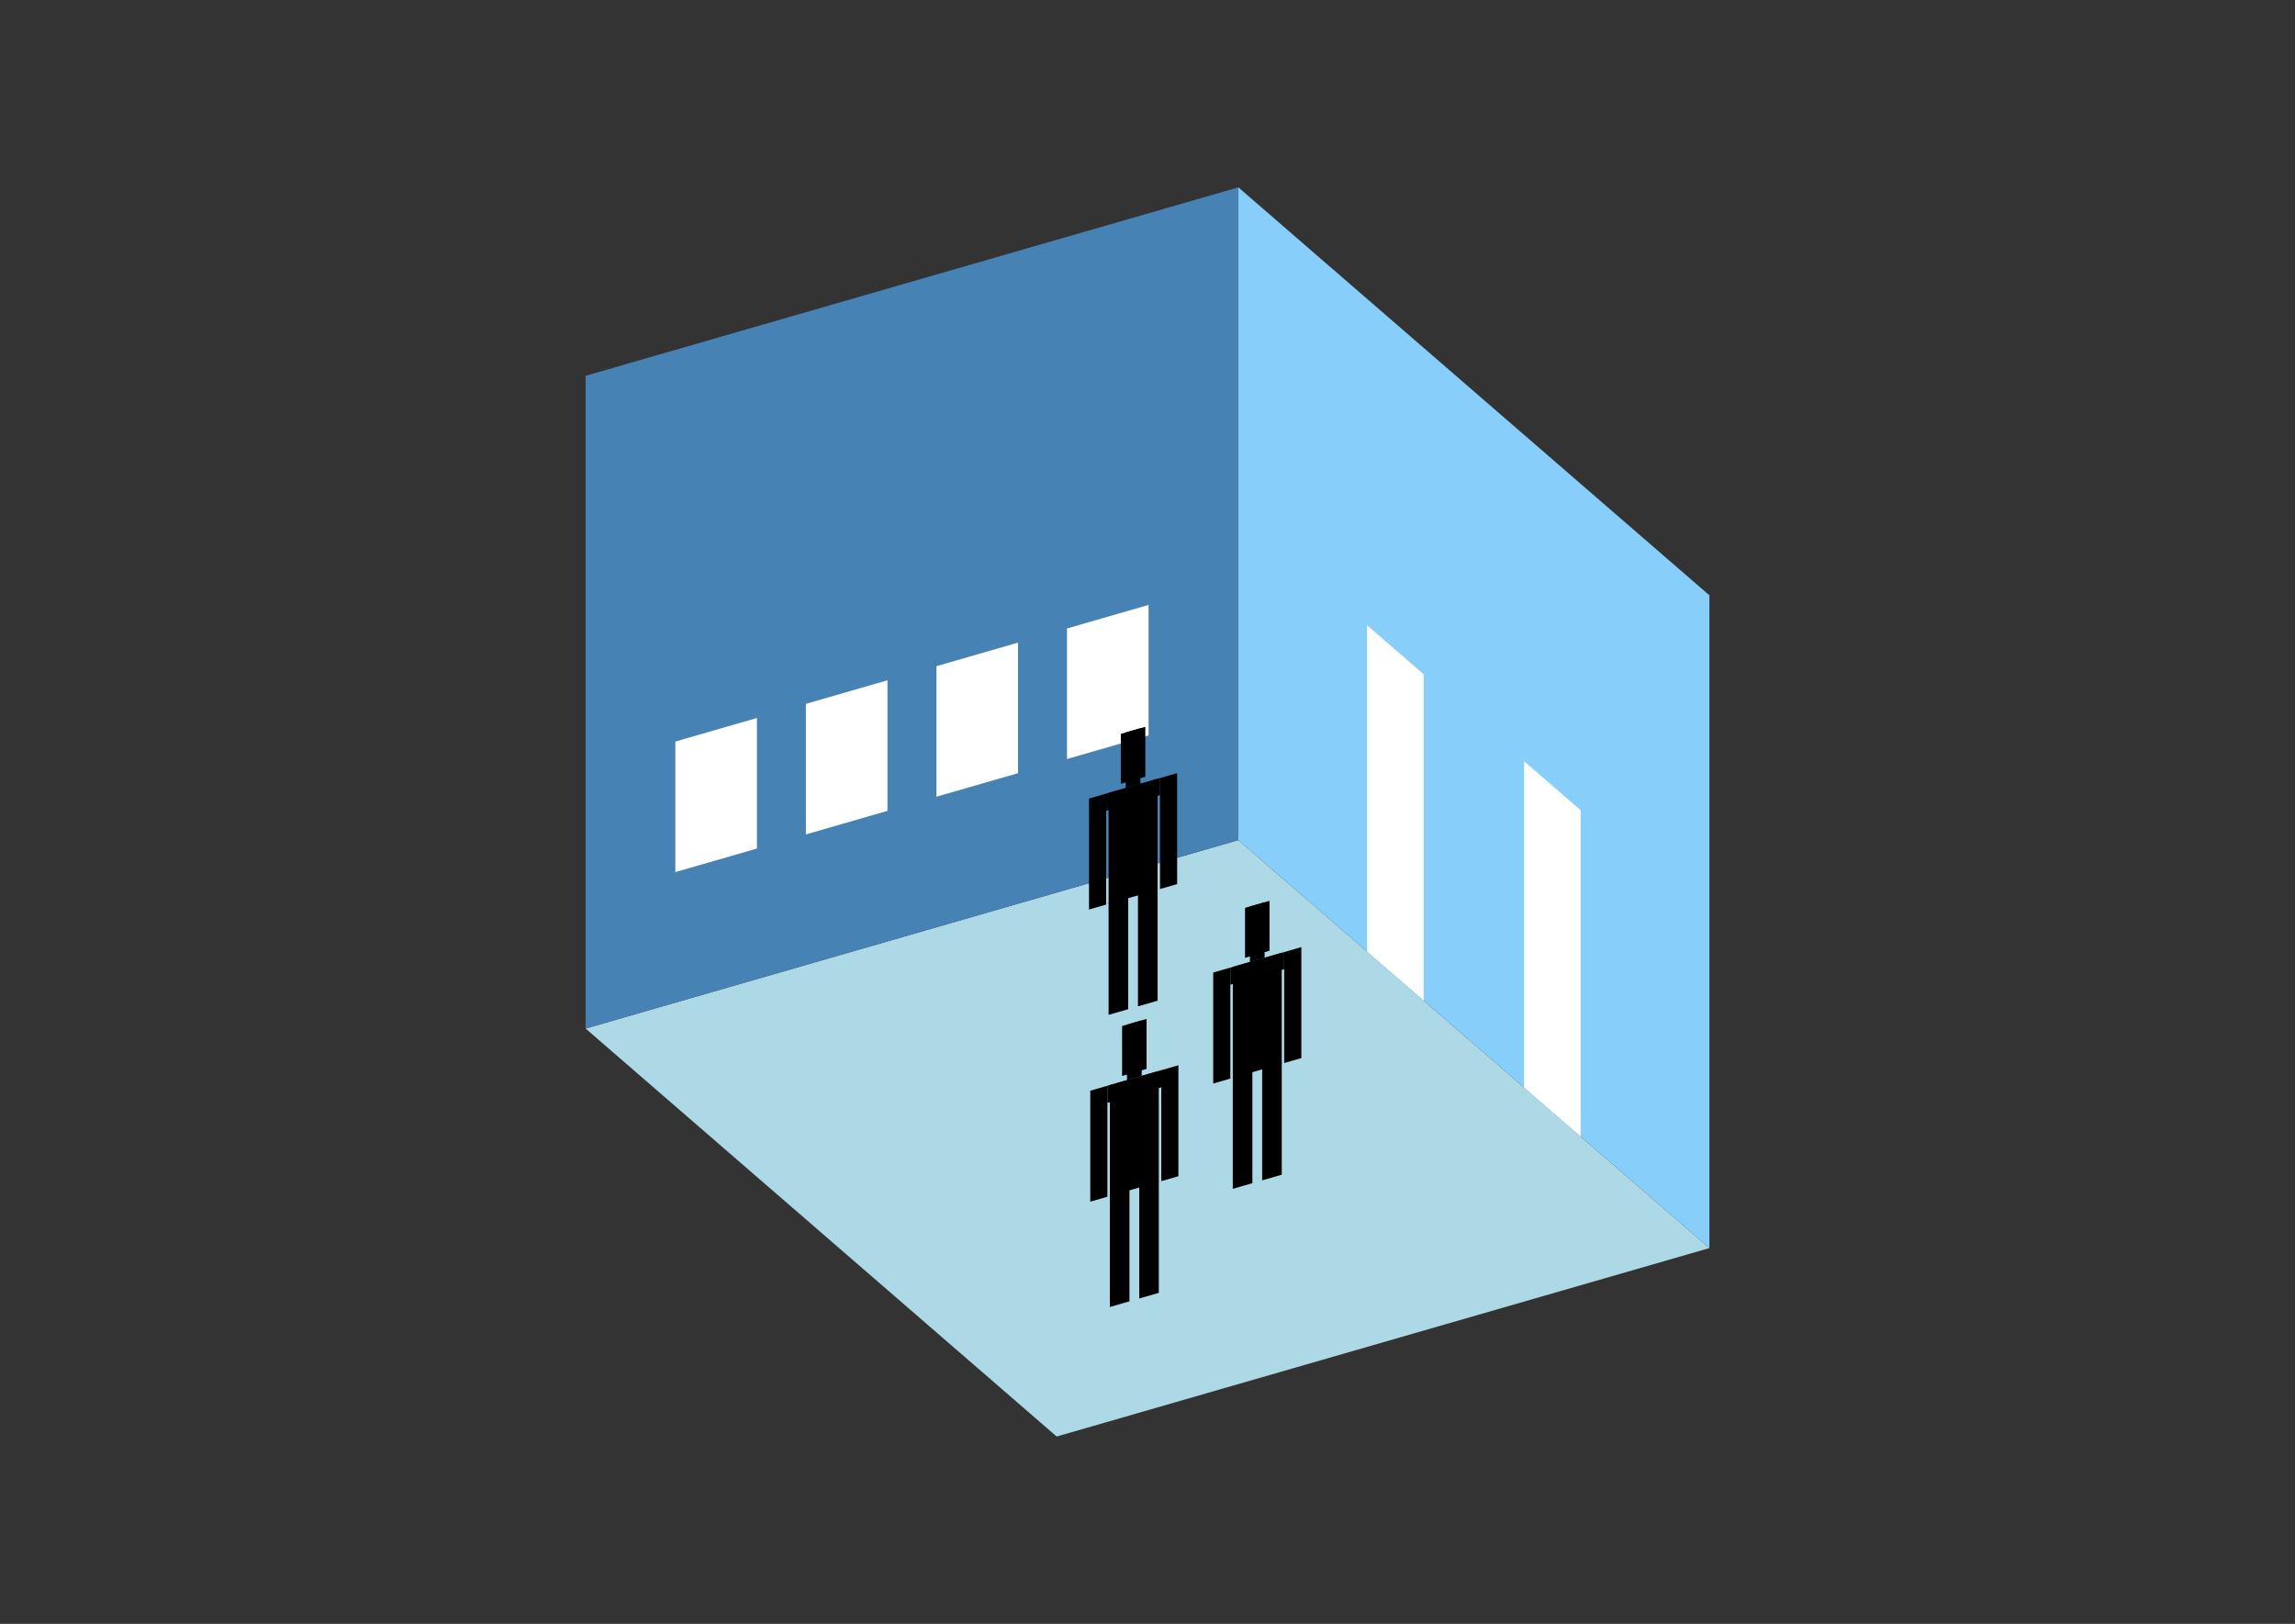 <?xml version="1.0" encoding="UTF-8"?>
<svg
  xmlns="http://www.w3.org/2000/svg"
  width="848"
  height="600"
  style="background-color:white"
>
  <rect width="100%" height="100%" fill="#333333" stroke="none"/>
  <polygon fill="lightblue" points="390.438,530.774 216.378,380.034 457.562,310.41 631.622,461.15" />
  <polygon fill="steelblue" points="216.378,380.034 216.378,138.85 457.562,69.226 457.562,310.41" />
  <polygon fill="lightskyblue" points="631.622,461.15 631.622,219.966 457.562,69.226 457.562,310.41" />
  <polygon fill="white" points="526.026,369.701 526.026,249.109 505.139,231.02 505.139,351.612" />
  <polygon fill="white" points="584.046,419.948 584.046,299.356 563.158,281.267 563.158,401.859" />
  <polygon fill="white" points="249.541,322.224 249.541,273.987 279.689,265.284 279.689,313.521" />
  <polygon fill="white" points="297.778,308.299 297.778,260.062 327.926,251.359 327.926,299.596" />
  <polygon fill="white" points="346.015,294.374 346.015,246.137 376.163,237.435 376.163,285.671" />
  <polygon fill="white" points="394.251,280.45 394.251,232.213 424.399,223.51 424.399,271.747" />
  <polygon fill="hsl(360.0,50.0%,70.716%)" points="409.627,374.966 409.627,333.555 416.863,331.466 416.863,372.877" />
  <polygon fill="hsl(360.0,50.0%,70.716%)" points="427.716,369.744 427.716,328.333 420.48,330.422 420.48,371.833" />
  <polygon fill="hsl(360.0,50.0%,70.716%)" points="402.392,336.054 402.392,295.052 408.723,293.225 408.723,334.226" />
  <polygon fill="hsl(360.0,50.0%,70.716%)" points="428.62,328.482 428.62,287.481 434.951,285.653 434.951,326.654" />
  <polygon fill="hsl(360.0,50.0%,70.716%)" points="408.723,299.556 408.723,293.225 428.62,287.481 428.62,293.812" />
  <polygon fill="hsl(360.0,50.0%,70.716%)" points="409.627,333.965 409.627,292.964 427.716,287.742 427.716,328.743" />
  <polygon fill="hsl(360.0,50.0%,70.716%)" points="414.149,289.608 414.149,271.157 423.194,268.547 423.194,286.997" />
  <polygon fill="hsl(360.0,50.0%,70.716%)" points="415.958,291.136 415.958,270.635 421.385,269.069 421.385,289.569" />
  <polygon fill="hsl(360.0,50.0%,51.427%)" points="455.515,439.256 455.515,397.845 462.75,395.756 462.75,437.168" />
  <polygon fill="hsl(360.0,50.0%,51.427%)" points="473.603,434.035 473.603,392.623 466.368,394.712 466.368,436.123" />
  <polygon fill="hsl(360.0,50.0%,51.427%)" points="448.279,400.344 448.279,359.343 454.61,357.515 454.61,398.516" />
  <polygon fill="hsl(360.0,50.0%,51.427%)" points="474.508,392.772 474.508,351.771 480.839,349.943 480.839,390.945" />
  <polygon fill="hsl(360.0,50.0%,51.427%)" points="454.61,363.846 454.61,357.515 474.508,351.771 474.508,358.102" />
  <polygon fill="hsl(360.0,50.0%,51.427%)" points="455.515,398.255 455.515,357.254 473.603,352.032 473.603,393.033" />
  <polygon fill="hsl(360.0,50.0%,51.427%)" points="460.037,353.898 460.037,335.448 469.081,332.837 469.081,351.287" />
  <polygon fill="hsl(360.0,50.0%,51.427%)" points="461.846,355.426 461.846,334.926 467.272,333.359 467.272,353.86" />
  <polygon fill="hsl(360.0,50.0%,43.829%)" points="410.092,482.91 410.092,441.498 417.328,439.41 417.328,480.821" />
  <polygon fill="hsl(360.0,50.0%,43.829%)" points="428.181,477.688 428.181,436.277 420.946,438.365 420.946,479.777" />
  <polygon fill="hsl(360.0,50.0%,43.829%)" points="402.857,443.997 402.857,402.996 409.188,401.168 409.188,442.169" />
  <polygon fill="hsl(360.0,50.0%,43.829%)" points="429.086,436.426 429.086,395.424 435.417,393.597 435.417,434.598" />
  <polygon fill="hsl(360.0,50.0%,43.829%)" points="409.188,407.499 409.188,401.168 429.086,395.424 429.086,401.755" />
  <polygon fill="hsl(360.0,50.0%,43.829%)" points="410.092,441.908 410.092,400.907 428.181,395.685 428.181,436.687" />
  <polygon fill="hsl(360.0,50.0%,43.829%)" points="414.615,397.552 414.615,379.101 423.659,376.49 423.659,394.941" />
  <polygon fill="hsl(360.0,50.0%,43.829%)" points="416.424,399.079 416.424,378.579 421.85,377.012 421.85,397.513" />
</svg>
